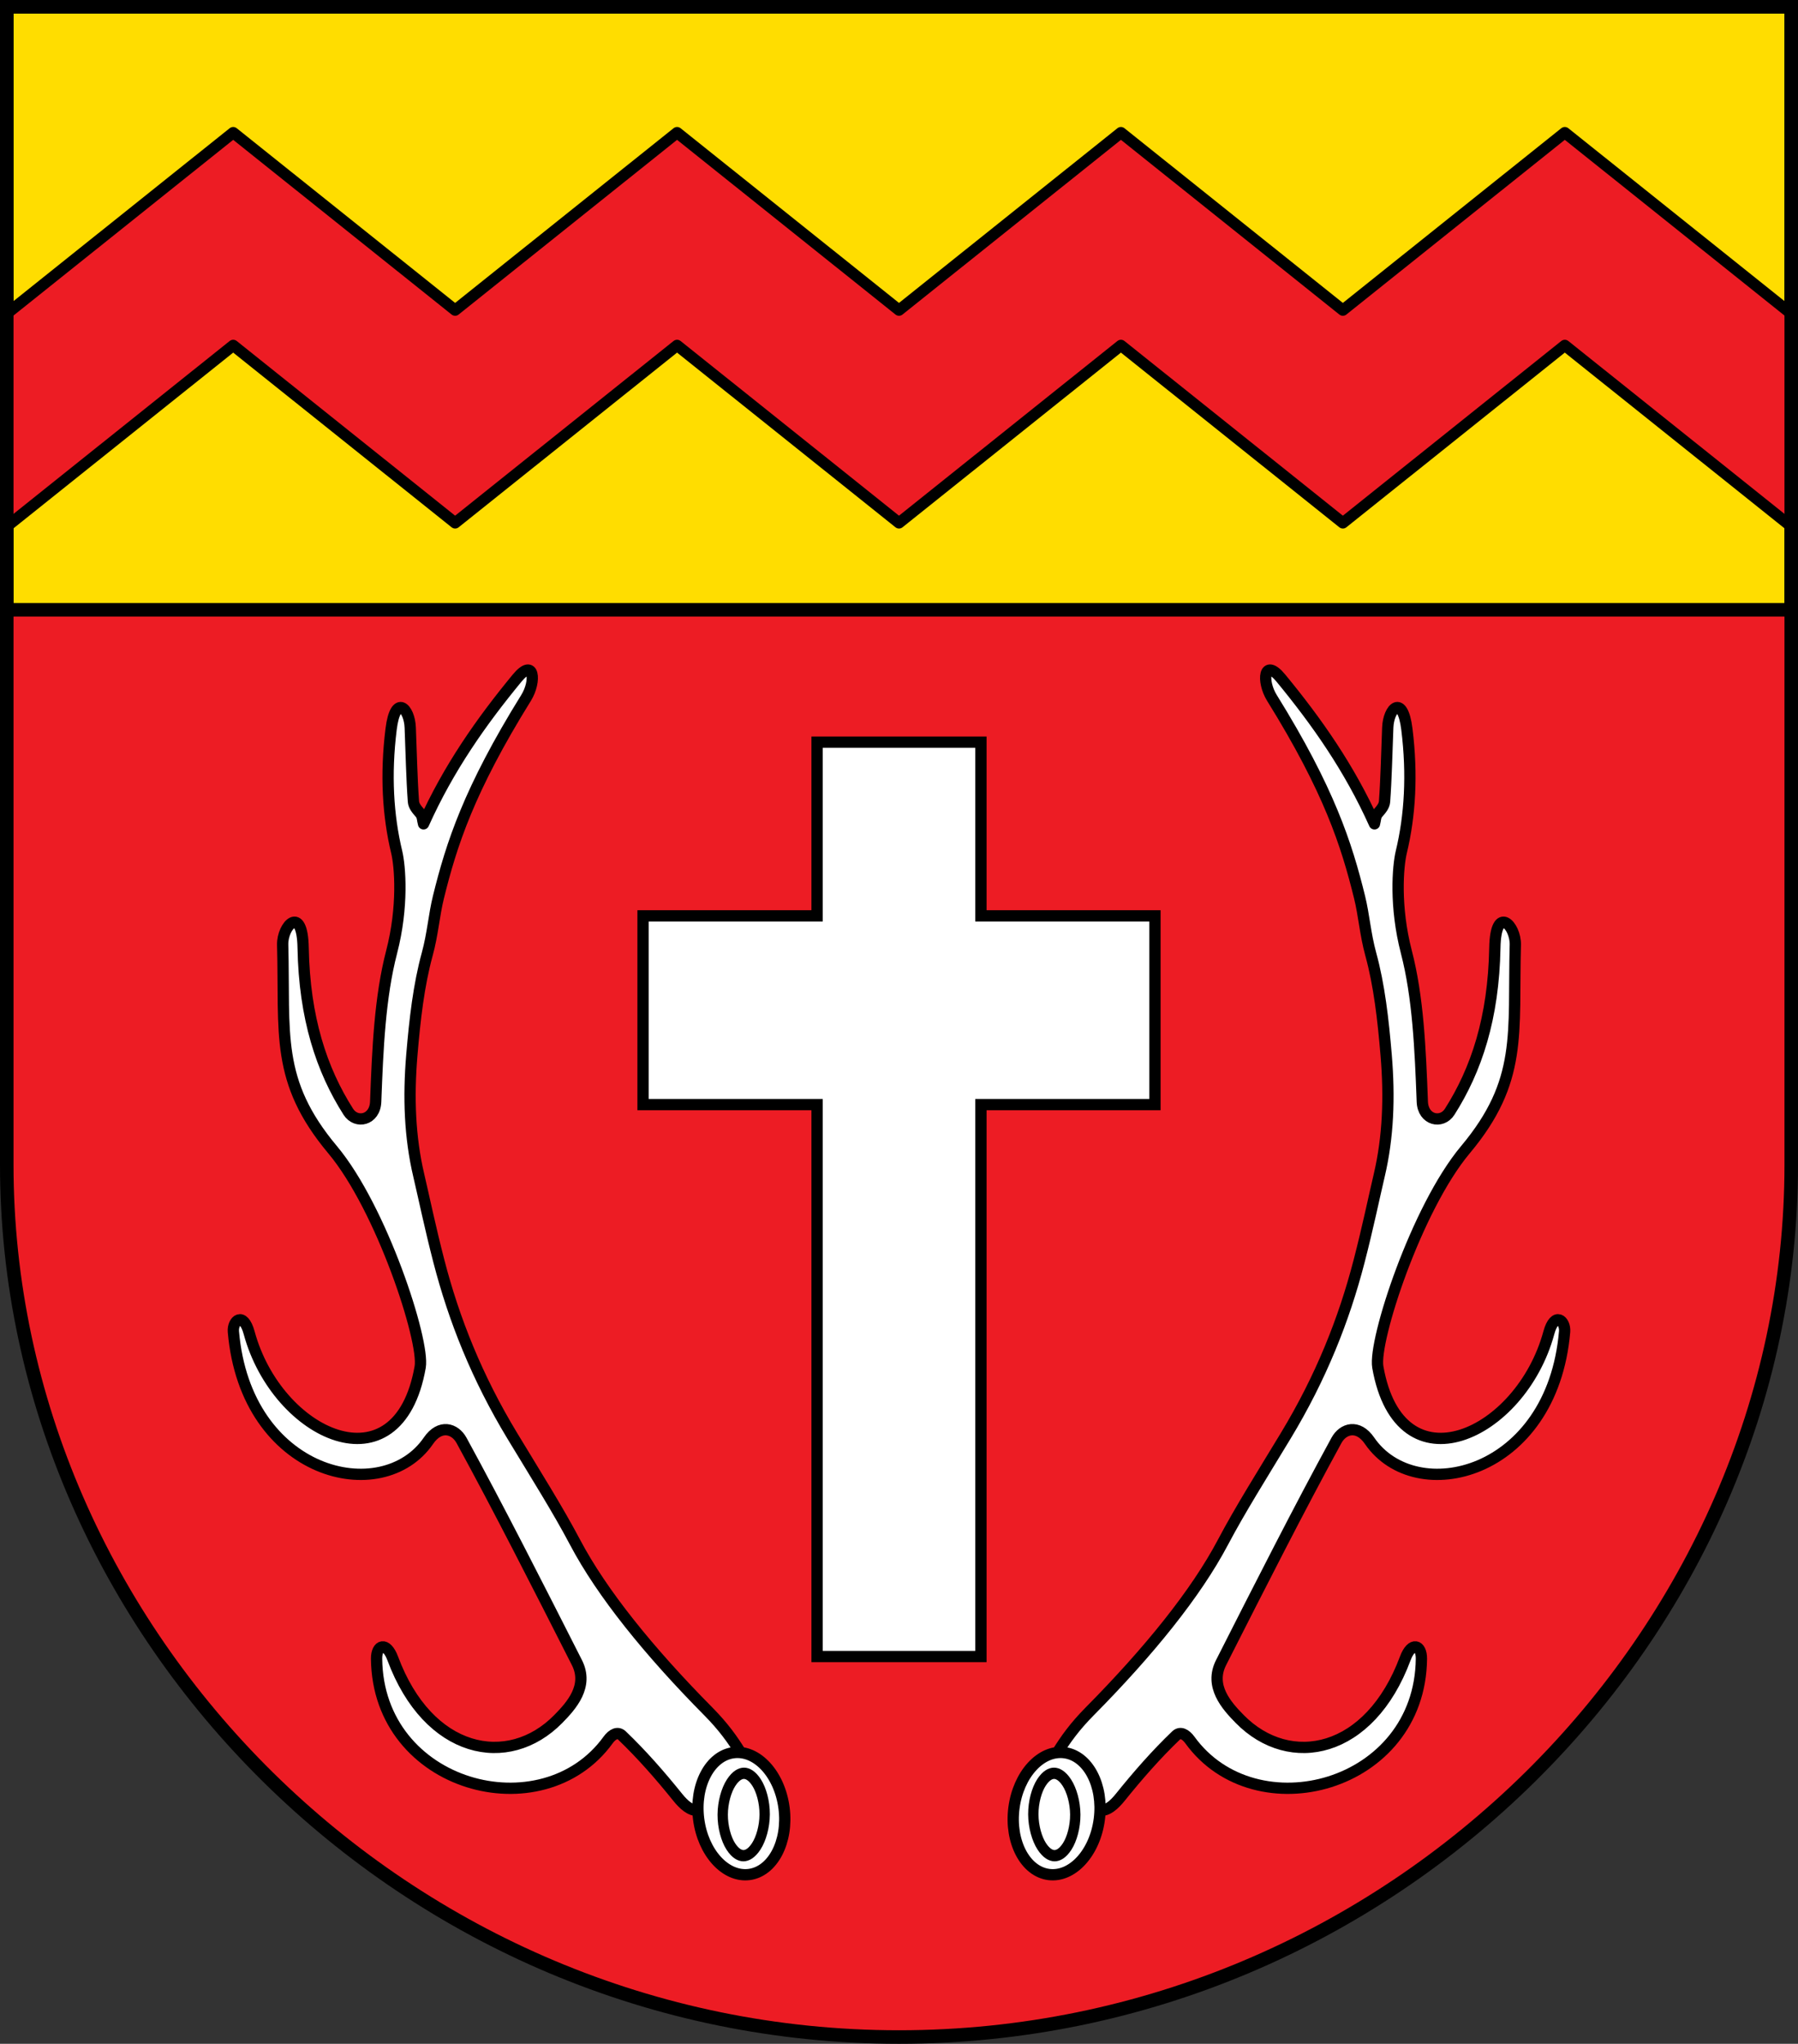 <?xml version="1.0" encoding="UTF-8" standalone="no"?>
<svg
   inkscape:version="1.1.1 (3bf5ae0d25, 2021-09-20)"
   sodipodi:docname="CoA Neuendorf.svg"
   id="svg2130"
   version="1.1"
   viewBox="0 0 398.667 453"
   height="453"
   width="398.667"
   xmlns:inkscape="http://www.inkscape.org/namespaces/inkscape"
   xmlns:sodipodi="http://sodipodi.sourceforge.net/DTD/sodipodi-0.dtd"
   xmlns:xlink="http://www.w3.org/1999/xlink"
   xmlns="http://www.w3.org/2000/svg"
   xmlns:svg="http://www.w3.org/2000/svg">
  <rect x="0" y="0" width="398.667" height="453" fill="#333333" stroke="none"/>
  <defs
     id="defs2124" />
  <sodipodi:namedview
     inkscape:pagecheckerboard="false"
     fit-margin-bottom="0"
     fit-margin-right="0"
     fit-margin-left="0"
     fit-margin-top="0"
     lock-margins="true"
     units="px"
     inkscape:snap-smooth-nodes="true"
     inkscape:snap-object-midpoints="true"
     inkscape:window-maximized="1"
     inkscape:window-y="-11"
     inkscape:window-x="-11"
     inkscape:window-height="1506"
     inkscape:window-width="2560"
     showgrid="false"
     inkscape:document-rotation="0"
     inkscape:current-layer="layer1"
     inkscape:document-units="px"
     inkscape:cy="226.66667"
     inkscape:cx="199.33333"
     inkscape:zoom="1.5"
     inkscape:pageshadow="2"
     inkscape:pageopacity="0"
     borderopacity="1.0"
     bordercolor="#666666"
     pagecolor="#333333"
     id="base"
     showguides="true"
     inkscape:guide-bbox="true"
     inkscape:snap-intersection-paths="true"
     inkscape:object-paths="true"
     inkscape:snap-grids="false"
     inkscape:snap-global="true"
     inkscape:lockguides="false"
     guidecolor="#00ffff"
     guideopacity="0.498"
     inkscape:snap-midpoints="true" />
  <g
     id="layer1"
     inkscape:groupmode="layer"
     inkscape:label="neuendorf"
     transform="translate(-153.833,-79.5)">
    <g
       id="g15444"
       inkscape:label="coa">
      <path
         id="path1346"
         style="opacity:1;fill:#ed1c24;stroke:none;stroke-width:3;stroke-miterlimit:4;stroke-dasharray:none"
         d="M 155.333,337.667 C 155.333,441.864 243.906,531 353.167,531 462.427,531 551,441.864 551,337.667 V 81 H 155.333 Z"
         sodipodi:nodetypes="szsccs"
         inkscape:label="coa-0" />
      <path
         id="rect3027"
         style="opacity:1;fill:#ffffff;stroke:#000000;stroke-width:2.5;stroke-miterlimit:4;stroke-dasharray:none"
         d="m 335,244 v 38.5 h -38.584 v 41.834 h 38.584 v 122.332 h 36.334 V 324.334 h 38.582 V 282.5 H 371.334 V 244 Z"
         inkscape:label="cross" />
      <g
         id="g15333"
         inkscape:label="antlers">
        <g
           id="g14150"
           inkscape:label="antler-l"
           transform="translate(-1.501)">
          <path
             style="opacity:1;fill:#ffffff;stroke:#000000;stroke-width:2.5;stroke-linejoin:round;stroke-miterlimit:4;stroke-dasharray:none"
             d="m 389.784,467.961 c 1.8,-2.92 3.866,-5.8 7.139,-9.107 13.182,-13.32 23.614,-26.225 29.581,-37.536 3.77,-7.145 8.68,-14.934 13.906,-23.57 7.855,-12.98 12.932,-25.794 16.263,-38.655 1.993,-7.695 3.275,-13.979 4.478,-19.092 1.985,-8.431 2.317,-17.279 1.532,-26.634 -0.665,-7.929 -1.532,-15.518 -3.418,-22.392 -1.214,-4.425 -1.5,-8.661 -2.475,-12.61 -2.889,-11.708 -6.731,-23.722 -19.445,-44.194 -2.284,-3.677 -1.793,-8.97 2.003,-4.361 7.922,9.619 15.183,19.901 20.742,32.291 0.228,-0.806 0.201,-1.723 0.707,-2.298 0.763,-0.868 1.46,-1.664 1.532,-2.652 0.367,-5.016 0.487,-10.766 0.707,-16.381 0.168,-4.29 3.266,-7.513 4.243,0.354 1.248,10.055 0.701,19.175 -1.237,27.224 -0.761,3.16 -1.499,12.074 1.12,22.156 2.598,10.004 3.097,21.433 3.536,33.175 0.154,4.136 4.316,4.993 6.069,2.239 5.936,-9.325 9.734,-20.798 10.017,-36.357 0.176,-9.675 4.65,-4.915 4.537,-0.648 -0.52,19.76 1.733,30.129 -11.071,45.421 -10.857,12.966 -20.441,42.321 -19.417,48.167 4.84,27.618 31.729,15.181 37.917,-7.583 1.314,-4.836 3.712,-2.703 3.5,-0.25 -2.759,31.901 -33.031,39.078 -43.25,24.167 -2.567,-3.745 -5.887,-2.727 -7.333,-0.083 -8.279,15.139 -17.026,32.386 -25.583,49.25 -2.652,5.227 1.198,9.533 4.157,12.535 11.107,11.267 28.811,7.705 36.677,-13.451 1.419,-3.816 3.617,-3.027 3.583,0.083 -0.31,28.54 -36.76,38.154 -51.333,18 -0.953,-1.317 -2.145,-1.899 -3.083,-1 -4.427,4.242 -8.459,8.859 -12.333,13.667 -1.353,1.68 -2.873,3.059 -4.517,2.927"
             id="path6598"
             sodipodi:nodetypes="csssssssssscsssssssssssssssssssssssc"
             inkscape:label="antler-l0" />
          <ellipse
             style="opacity:1;fill:#ffffff;stroke:#000000;stroke-width:2.5;stroke-linejoin:round;stroke-miterlimit:4;stroke-dasharray:none"
             id="path6267"
             cx="447.356"
             cy="428.365"
             rx="9.546"
             ry="13.612"
             transform="rotate(7.262)"
             inkscape:label="cut-lo" />
          <path
             id="ellipse6349"
             style="opacity:1;fill:none;stroke:#000000;stroke-width:2.5;stroke-linejoin:round"
             transform="matrix(0.918,0.005,0.005,1,-23.713,51.074)"
             d="m 447.355,419.232 c -0.827,1.3e-4 -1.948,0.463 -3.082,2.08 -1.134,1.617 -1.984,4.312 -1.984,7.053 0,2.741 0.85,5.436 1.984,7.053 1.134,1.617 2.255,2.08 3.082,2.08 0.827,1.1e-4 1.95,-0.463 3.084,-2.08 1.134,-1.617 1.984,-4.311 1.984,-7.053 0,-2.741 -0.85,-5.436 -1.984,-7.053 -1.134,-1.617 -2.257,-2.08 -3.084,-2.08 z"
             sodipodi:nodetypes="sssssssss"
             inkscape:label="cut-li" />
        </g>
        <use
           x="0"
           y="0"
           xlink:href="#g14150"
           id="use14193"
           transform="matrix(-1,0,0,1,706.331,0)"
           width="100%"
           height="100%"
           inkscape:label="antler-r" />
      </g>
      <g
         id="g15383"
         inkscape:label="chief">
        <rect
           style="opacity:1;fill:#ffdd00;stroke:#000000;stroke-width:3;stroke-miterlimit:4;stroke-dasharray:none"
           id="rect2677"
           width="395.667"
           height="133.667"
           x="155.333"
           y="81"
           inkscape:label="chief-0" />
        <path
           id="path3684"
           style="opacity:1;fill:#ed1c24;stroke:#000000;stroke-width:2.5;stroke-linejoin:round;stroke-miterlimit:4;stroke-dasharray:none"
           d="m 205.539,108.895 -50.205,40.139 -6.5e-4,47.16 50.206,-40.139 49.209,39.342 49.209,-39.342 49.209,39.342 49.209,-39.342 49.209,39.342 49.209,-39.342 50.207,40.14 v -47.159 l -50.207,-40.141 -49.209,39.344 -49.209,-39.344 -49.209,39.344 -49.209,-39.344 -49.209,39.344 z"
           sodipodi:nodetypes="ccccccccccccccccccc"
           inkscape:label="dancetty" />
      </g>
      <path
         id="path14741"
         style="opacity:1;fill:none;stroke:#000000;stroke-width:3;stroke-miterlimit:4;stroke-dasharray:none"
         d="M 155.333,337.667 C 155.333,441.864 243.906,531 353.167,531 462.427,531 551,441.864 551,337.667 V 81 H 155.333 Z"
         sodipodi:nodetypes="szsccs"
         inkscape:label="coa-f" />
    </g>
  </g>
</svg>
